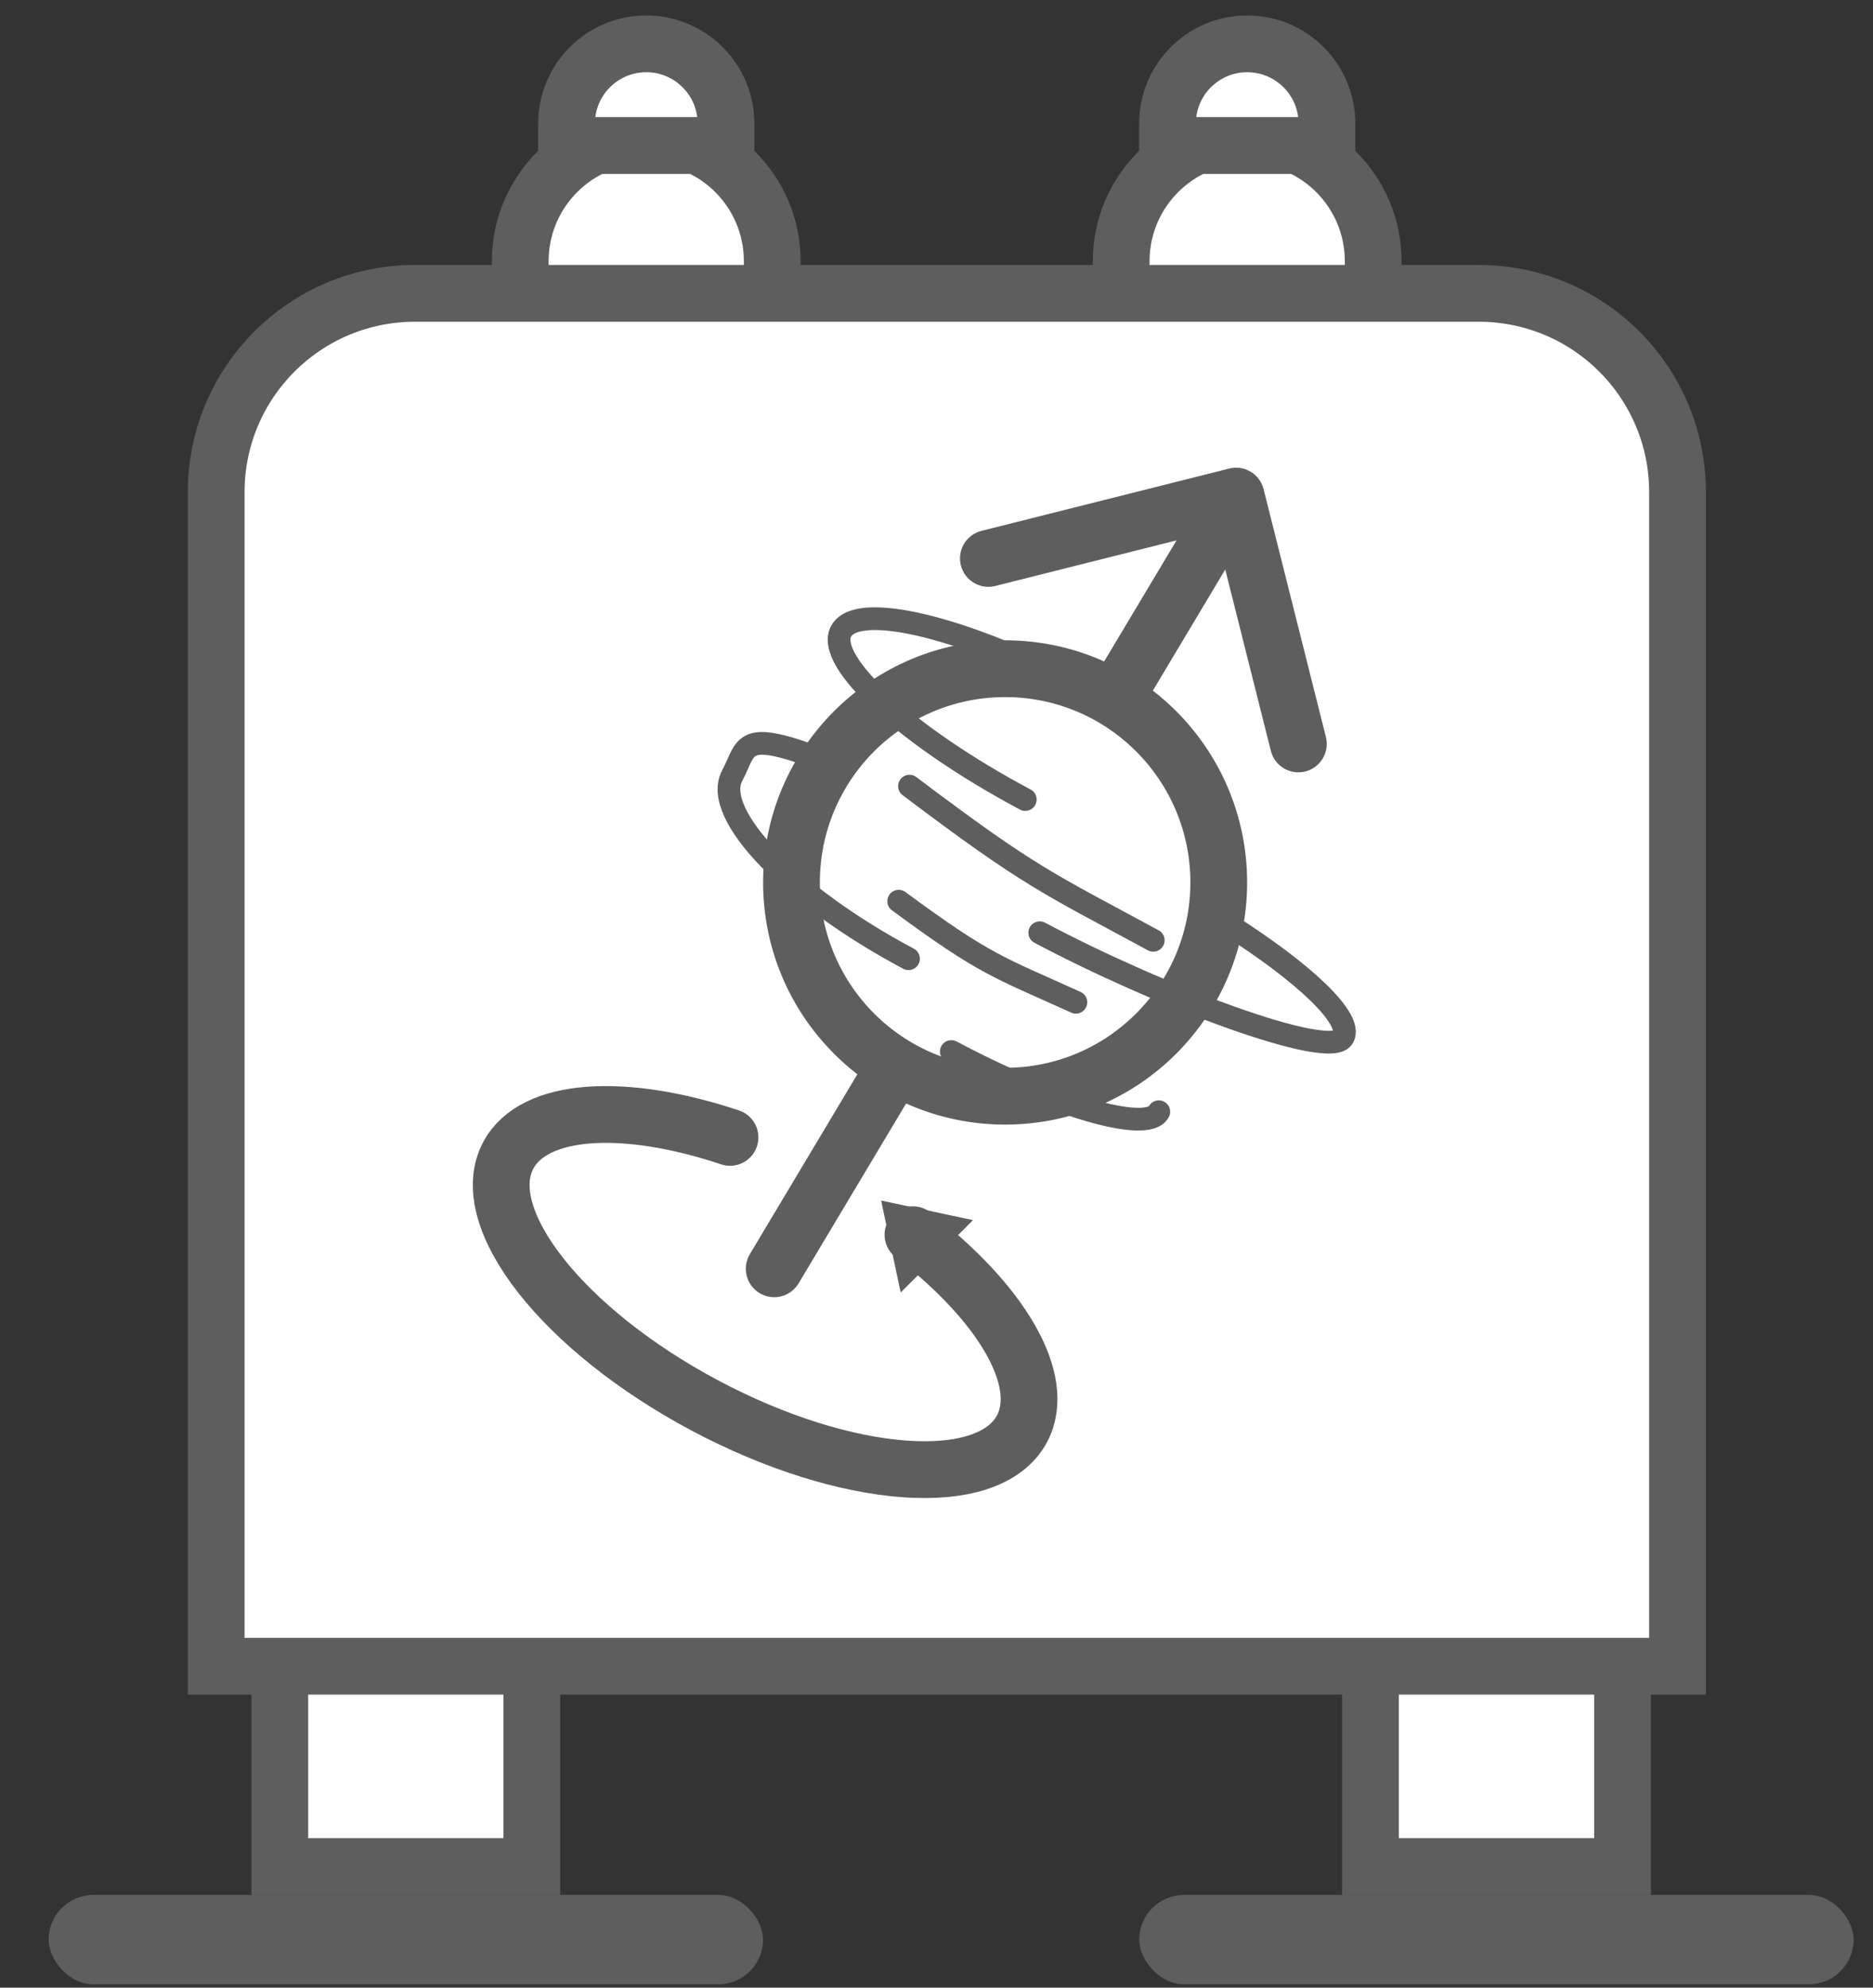 <svg width="33" height="35" viewBox="0 0 33 35" fill="none" xmlns="http://www.w3.org/2000/svg">
<rect x="0" y="0" width="33" height="35" fill="#333333" stroke="none"/>
<rect x="20.072" y="33.368" width="12.587" height="1.573" rx="0.787" fill="#5F5E5E"/>
<path d="M28.587 23.662V32.868H24.146V23.662C24.146 22.436 25.14 21.442 26.367 21.442C27.593 21.442 28.587 22.436 28.587 23.662Z" fill="white" stroke="#5F5E5E"/>
<path d="M27.771 21.239V21.625H24.963V21.239C24.963 20.464 25.591 19.835 26.367 19.835C27.142 19.835 27.771 20.464 27.771 21.239Z" fill="white" stroke="#5F5E5E"/>
<rect x="0.857" y="33.368" width="12.587" height="1.573" rx="0.787" fill="#5F5E5E"/>
<path d="M9.37 23.662V32.868H4.93V23.662C4.93 22.436 5.924 21.442 7.15 21.442C8.376 21.442 9.37 22.436 9.37 23.662Z" fill="white" stroke="#5F5E5E"/>
<path d="M8.554 21.239V21.625H5.746V21.239C5.746 20.464 6.375 19.835 7.15 19.835C7.926 19.835 8.554 20.464 8.554 21.239Z" fill="white" stroke="#5F5E5E"/>
<path d="M24.194 4.599V13.805H19.754V4.599C19.754 3.373 20.748 2.379 21.974 2.379C23.2 2.379 24.194 3.373 24.194 4.599Z" fill="white" stroke="#5F5E5E"/>
<path d="M23.379 2.176V2.562H20.57V2.176C20.57 1.4 21.199 0.772 21.974 0.772C22.75 0.772 23.379 1.4 23.379 2.176Z" fill="white" stroke="#5F5E5E"/>
<path d="M13.606 4.599V13.805H9.166V4.599C9.166 3.373 10.16 2.379 11.386 2.379C12.612 2.379 13.606 3.373 13.606 4.599Z" fill="white" stroke="#5F5E5E"/>
<path d="M12.791 2.176V2.562H9.982V2.176C9.982 1.4 10.611 0.772 11.386 0.772C12.162 0.772 12.791 1.4 12.791 2.176Z" fill="white" stroke="#5F5E5E"/>
<path d="M7.309 5.166H26.056C27.989 5.166 29.556 6.733 29.556 8.666V29.34H3.809V8.666C3.809 6.733 5.376 5.166 7.309 5.166Z" fill="white" stroke="#5F5E5E"/>
<path d="M13.211 22.085C13.07 22.323 13.147 22.63 13.384 22.771C13.621 22.913 13.928 22.836 14.07 22.599L13.211 22.085ZM22.263 8.614C22.196 8.346 21.924 8.183 21.656 8.251L17.292 9.348C17.024 9.416 16.862 9.688 16.929 9.955C16.997 10.223 17.268 10.386 17.536 10.318L21.415 9.343L22.391 13.222C22.458 13.49 22.73 13.652 22.998 13.585C23.265 13.517 23.428 13.246 23.361 12.978L22.263 8.614ZM14.07 22.599L22.207 8.992L21.349 8.479L13.211 22.085L14.07 22.599Z" fill="#5F5E5E"/>
<circle cx="17.709" cy="15.539" r="3.764" fill="white" stroke="#5F5E5E"/>
<path d="M20.417 19.576C20.215 19.957 18.578 19.482 16.761 18.516" stroke="#5F5E5E" stroke-width="0.4" stroke-linecap="round"/>
<path d="M20.319 16.558C18.46 15.549 18.181 15.47 16.024 13.843" stroke="#5F5E5E" stroke-width="0.4" stroke-linecap="round"/>
<path d="M18.956 17.649C17.581 17.026 17.364 16.997 15.834 15.869" stroke="#5F5E5E" stroke-width="0.4" stroke-linecap="round"/>
<path d="M16.007 16.882C13.931 15.778 12.54 14.335 12.9 13.659C13.178 13.136 13.033 12.822 14.541 13.399" stroke="#5F5E5E" stroke-width="0.4" stroke-linecap="round"/>
<path d="M18.064 14.079C15.989 12.975 14.536 11.649 14.819 11.116C15.038 10.704 16.23 10.886 17.719 11.5" stroke="#5F5E5E" stroke-width="0.4" stroke-linecap="round"/>
<path d="M18.319 16.424C20.391 17.526 23.444 18.682 23.666 18.264C23.838 17.941 22.982 17.131 21.627 16.272" stroke="#5F5E5E" stroke-width="0.4" stroke-linecap="round"/>
<path d="M12.862 20.028C11.005 19.409 9.408 19.493 8.955 20.345C8.368 21.448 9.919 23.419 12.419 24.749C14.919 26.078 17.421 26.261 18.007 25.158C18.46 24.306 17.637 22.934 16.085 21.742" stroke="#5F5E5E" stroke-linecap="round"/>
<path d="M15.524 21.14L17.143 21.485L15.869 22.759L15.524 21.14Z" fill="#5F5E5E"/>
</svg>
